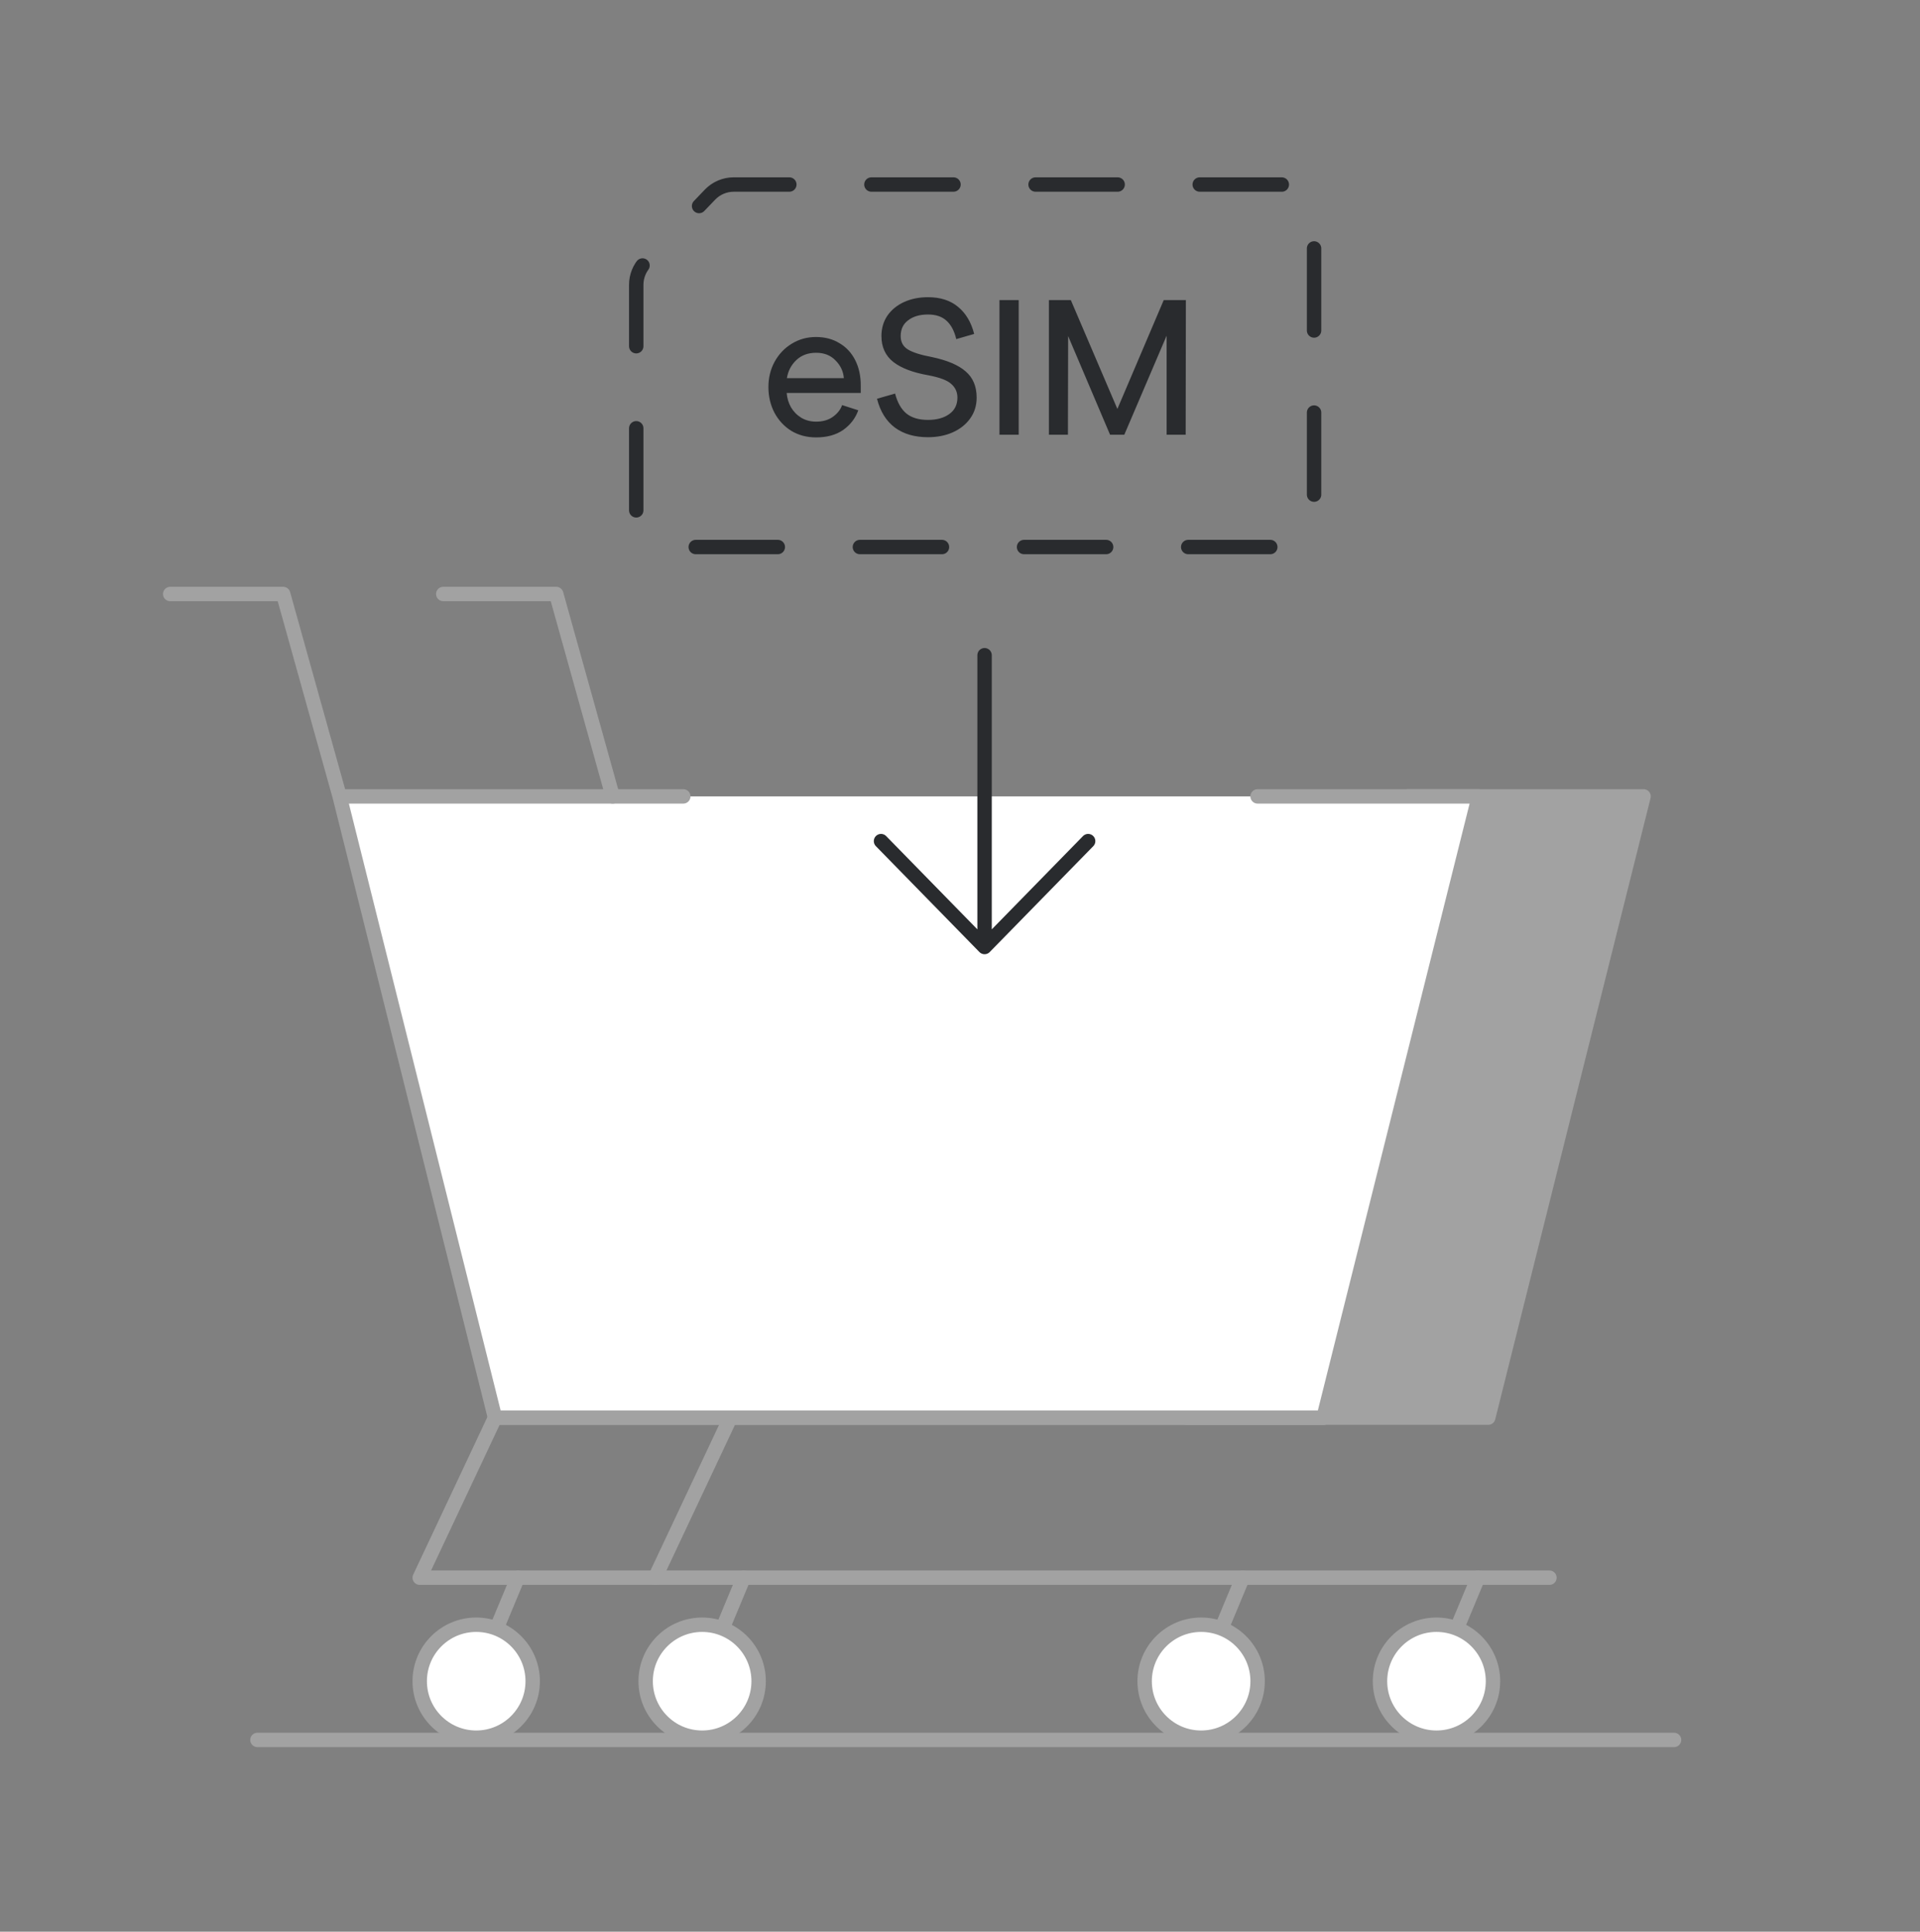 <svg width="160" height="161" viewBox="0 0 160 161" fill="none" xmlns="http://www.w3.org/2000/svg">
<rect x="0" y="0" width="160" height="161" fill="#808080" stroke="none"/>
<g clip-path="url(#clip0_396_19940)">
<g clip-path="url(#clip1_396_19940)">
<path d="M61.973 131.492L58.512 139.798" stroke="#A2A2A2" stroke-width="1.2" stroke-miterlimit="10" stroke-linecap="round" stroke-linejoin="round"/>
<path d="M58.512 144.829C61.112 144.829 63.219 142.721 63.219 140.121C63.219 137.522 61.112 135.414 58.512 135.414C55.912 135.414 53.805 137.522 53.805 140.121C53.805 142.721 55.912 144.829 58.512 144.829Z" fill="white" stroke="#A2A2A2" stroke-width="1.2" stroke-miterlimit="10" stroke-linecap="round" stroke-linejoin="round"/>
<path d="M98.914 118.155L117.35 66.375H136.964L124.019 118.155H98.914Z" fill="#A2A2A2" stroke="#A2A2A2" stroke-width="1.2" stroke-linejoin="round"/>
<path d="M110.292 118.156H41.253L34.977 131.493H129.121" stroke="#A2A2A2" stroke-width="1.2" stroke-miterlimit="10" stroke-linecap="round" stroke-linejoin="round"/>
<path d="M60.866 118.156L54.59 131.493" stroke="#A2A2A2" stroke-width="1.2" stroke-miterlimit="10" stroke-linecap="round" stroke-linejoin="round"/>
<path d="M41.254 118.155L28.309 66.375H123.238L110.293 118.155H41.254Z" fill="white"/>
<path d="M28.305 66.376L41.25 118.155H110.29L123.235 66.376H104.798M28.305 66.376L23.598 49.508H14.184M28.305 66.376H56.941" stroke="#A2A2A2" stroke-width="1.2" stroke-miterlimit="10" stroke-linecap="round" stroke-linejoin="round"/>
<path d="M51.059 66.376L46.352 49.508H36.938" stroke="#A2A2A2" stroke-width="1.2" stroke-miterlimit="10" stroke-linecap="round" stroke-linejoin="round"/>
<path d="M43.145 131.492L39.684 139.798" stroke="#A2A2A2" stroke-width="1.2" stroke-miterlimit="10" stroke-linecap="round" stroke-linejoin="round"/>
<path d="M103.555 131.492L100.094 139.798" stroke="#A2A2A2" stroke-width="1.2" stroke-miterlimit="10" stroke-linecap="round" stroke-linejoin="round"/>
<path d="M123.168 131.492L119.707 139.798" stroke="#A2A2A2" stroke-width="1.2" stroke-miterlimit="10" stroke-linecap="round" stroke-linejoin="round"/>
<path d="M39.684 144.829C42.283 144.829 44.391 142.721 44.391 140.121C44.391 137.522 42.283 135.414 39.684 135.414C37.084 135.414 34.977 137.522 34.977 140.121C34.977 142.721 37.084 144.829 39.684 144.829Z" fill="white" stroke="#A2A2A2" stroke-width="1.2" stroke-miterlimit="10" stroke-linecap="round" stroke-linejoin="round"/>
<path d="M100.094 144.829C102.693 144.829 104.801 142.721 104.801 140.121C104.801 137.522 102.693 135.414 100.094 135.414C97.494 135.414 95.387 137.522 95.387 140.121C95.387 142.721 97.494 144.829 100.094 144.829Z" fill="white" stroke="#A2A2A2" stroke-width="1.2" stroke-miterlimit="10" stroke-linecap="round" stroke-linejoin="round"/>
<path d="M119.707 144.829C122.307 144.829 124.415 142.721 124.415 140.121C124.415 137.522 122.307 135.414 119.707 135.414C117.108 135.414 115 137.522 115 140.121C115 142.721 117.108 144.829 119.707 144.829Z" fill="white" stroke="#A2A2A2" stroke-width="1.2" stroke-miterlimit="10" stroke-linecap="round" stroke-linejoin="round"/>
<path d="M21.453 145.016H139.504" stroke="#A2A2A2" stroke-width="1.2" stroke-miterlimit="10" stroke-linecap="round" stroke-linejoin="round"/>
<path d="M59.168 16.221C59.684 15.683 60.397 15.379 61.143 15.379H106.771C108.282 15.379 109.506 16.604 109.506 18.114V42.857C109.506 44.368 108.282 45.593 106.771 45.593H55.755C54.244 45.593 53.02 44.368 53.02 42.857V23.733C53.02 23.028 53.292 22.35 53.78 21.84L59.168 16.221Z" stroke="#292B2E" stroke-width="1.2" stroke-linecap="round" stroke-linejoin="round" stroke-dasharray="6.84 6.84"/>
<path d="M65.558 32.753C65.59 33.181 65.708 33.576 65.911 33.939C66.125 34.303 66.413 34.597 66.776 34.821C67.14 35.035 67.551 35.142 68.011 35.142C68.567 35.142 69.032 35.008 69.406 34.741C69.79 34.463 70.047 34.137 70.175 33.763L71.522 34.196C71.287 34.858 70.87 35.404 70.271 35.831C69.673 36.248 68.919 36.456 68.011 36.456C67.241 36.456 66.552 36.275 65.943 35.911C65.344 35.537 64.874 35.029 64.532 34.388C64.201 33.747 64.035 33.036 64.035 32.256C64.035 31.487 64.206 30.787 64.548 30.156C64.901 29.515 65.376 29.012 65.975 28.649C66.584 28.275 67.257 28.088 67.995 28.088C68.743 28.088 69.395 28.259 69.951 28.601C70.517 28.932 70.955 29.402 71.265 30.012C71.575 30.621 71.73 31.326 71.73 32.128V32.753H65.558ZM70.32 31.519C70.277 30.952 70.047 30.461 69.63 30.044C69.224 29.616 68.684 29.402 68.011 29.402C67.338 29.402 66.787 29.606 66.36 30.012C65.932 30.418 65.67 30.92 65.574 31.519H70.32ZM77.332 36.44C76.221 36.44 75.302 36.173 74.575 35.639C73.848 35.094 73.351 34.292 73.084 33.234L74.591 32.801C74.783 33.549 75.099 34.105 75.537 34.468C75.975 34.821 76.574 34.997 77.332 34.997C78.059 34.997 78.647 34.837 79.096 34.517C79.555 34.196 79.785 33.736 79.785 33.138C79.785 32.689 79.62 32.315 79.288 32.016C78.968 31.706 78.326 31.46 77.365 31.278C76.082 31.054 75.109 30.685 74.447 30.172C73.784 29.648 73.453 28.927 73.453 28.008C73.453 27.366 73.618 26.8 73.95 26.308C74.292 25.817 74.757 25.437 75.344 25.17C75.932 24.903 76.595 24.77 77.332 24.77C78.358 24.77 79.192 25.037 79.833 25.571C80.485 26.105 80.934 26.859 81.18 27.831L79.689 28.264C79.529 27.591 79.261 27.083 78.887 26.741C78.513 26.389 77.995 26.212 77.332 26.212C76.648 26.212 76.098 26.373 75.681 26.693C75.264 27.003 75.056 27.441 75.056 28.008C75.056 28.51 75.259 28.884 75.665 29.13C76.071 29.376 76.729 29.584 77.637 29.755C78.919 30.022 79.865 30.423 80.474 30.957C81.084 31.481 81.388 32.208 81.388 33.138C81.388 33.8 81.207 34.383 80.843 34.885C80.491 35.377 80.004 35.762 79.384 36.039C78.775 36.307 78.091 36.44 77.332 36.44ZM83.289 25.01H84.892V36.232H83.289V25.01ZM98.806 36.232H97.219V27.976L93.692 36.232H92.505L89.011 28.008L88.995 36.232H87.408V25.01H89.235L93.115 34.084L96.978 25.01H98.822L98.806 36.232Z" fill="#292B2E"/>
<path d="M82.048 54.609V78.93M82.048 78.93L73.418 70.104M82.048 78.93L90.678 70.104" stroke="#292B2E" stroke-width="1.2" stroke-linecap="round" stroke-linejoin="round"/>
</g>
</g>
<defs>
<clipPath id="clip0_396_19940">
<rect width="160" height="160" fill="white" transform="translate(0 0.668)"/>
</clipPath>
<clipPath id="clip1_396_19940">
<rect width="160" height="160" fill="white" transform="translate(0 0.668)"/>
</clipPath>
</defs>
</svg>
